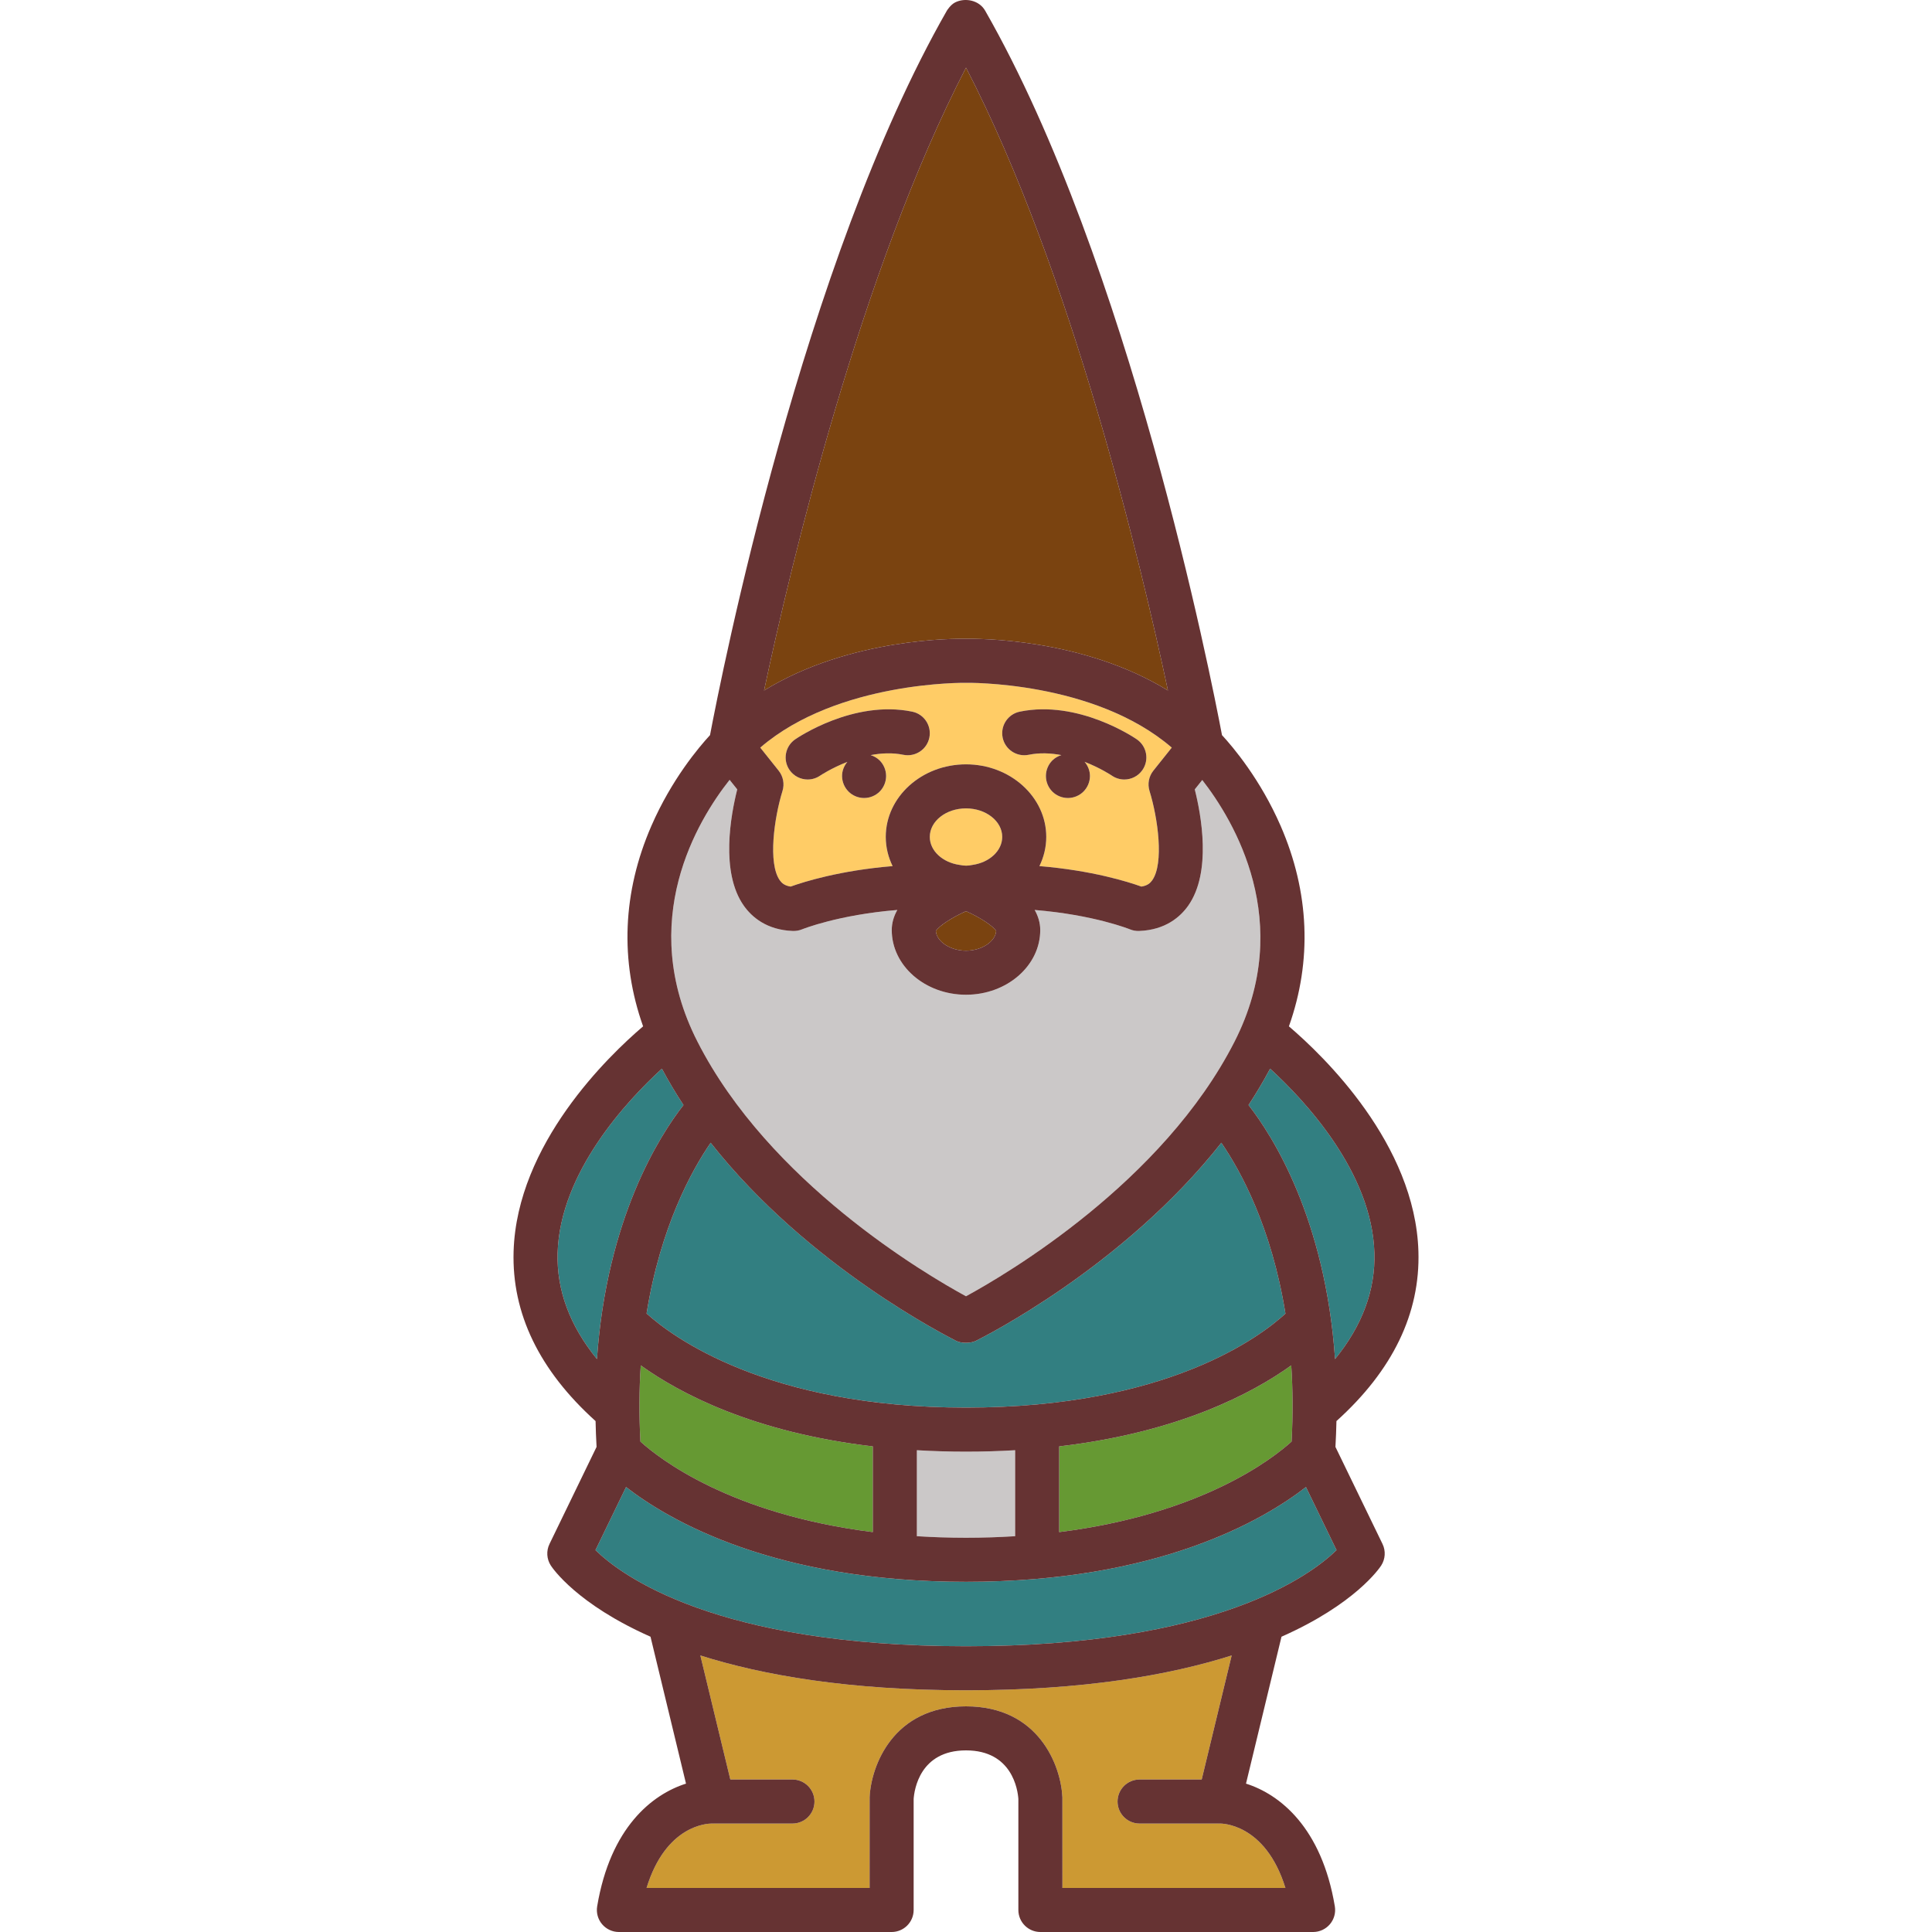 <!DOCTYPE svg PUBLIC "-//W3C//DTD SVG 1.1//EN" "http://www.w3.org/Graphics/SVG/1.1/DTD/svg11.dtd">
<!-- Uploaded to: SVG Repo, www.svgrepo.com, Transformed by: SVG Repo Mixer Tools -->
<svg height="64px" width="64px" version="1.1" id="Capa_1" xmlns="http://www.w3.org/2000/svg" xmlns:xlink="http://www.w3.org/1999/xlink" viewBox="0 0 438.64 438.64" xml:space="preserve" fill="#000000">
<g id="SVGRepo_bgCarrier" stroke-width="0"/>
<g id="SVGRepo_tracerCarrier" stroke-linecap="round" stroke-linejoin="round" stroke="#CCCCCC" stroke-width="0.877"/>
<g id="SVGRepo_iconCarrier"> <g> <path style="fill:#7a4310;" d="M212.474,211.39c0.188,2.398,3.307,4.455,6.847,4.455c3.542,0,6.661-2.057,6.848-4.455 c-0.641-1.138-3.689-3.119-6.843-4.518C216.168,208.279,213.112,210.263,212.474,211.39z"/> <path style="fill:#cbc8c8;" d="M219.321,294.304c9.195-5,44.705-25.862,60.982-57.835c13.803-27.113-0.191-50.209-7.342-59.378 l-1.701,2.131c1.441,5.709,3.893,18.801-1.5,26.421c-1.766,2.492-5.131,5.508-11.145,5.725c-0.723,0.027-1.439-0.105-2.103-0.382 c-0.098-0.041-8.192-3.294-21.6-4.388c0.785,1.385,1.264,2.905,1.264,4.564c0,8.097-7.561,14.684-16.856,14.684 c-9.294,0-16.855-6.587-16.855-14.684c0-1.659,0.479-3.18,1.264-4.564c-13.407,1.094-21.504,4.349-21.611,4.393 c-0.659,0.27-1.378,0.399-2.091,0.377c-6.015-0.217-9.38-3.232-11.144-5.725c-5.394-7.62-2.943-20.712-1.501-26.421l-1.73-2.167 c-7.219,9.112-21.257,32.023-7.312,59.414C174.616,268.441,210.126,289.304,219.321,294.304z"/> <path style="fill:#FFCC66;" d="M219.321,183.535c-4.533,0-8.221,2.903-8.221,6.473c0,3.164,2.902,5.8,6.72,6.357 c1.351,0.246,1.821,0.221,3.007-0.001c3.815-0.559,6.715-3.193,6.715-6.357C227.542,186.438,223.854,183.535,219.321,183.535z"/> <path style="fill:#7a4310;" d="M219.329,145.038c2.33-0.049,26.355-0.24,45.84,11.727c-6.018-28.281-21.88-95.186-45.847-141.401 c-23.967,46.216-39.83,113.12-45.848,141.401C193.006,144.77,217.093,144.985,219.329,145.038z"/> <path style="fill:#327f81;" d="M221.53,304.44c-1.131,0.565-3.318,0.58-4.417,0c-1.584-0.836-33.476-16.723-55.764-44.988 c-4.308,6.275-11.38,19.058-14.55,38.765c5.627,5.104,27.121,21.364,72.523,21.364c45.773,0,66.985-16.226,72.528-21.336 c-3.168-19.726-10.246-32.52-14.555-38.795C255.007,287.718,223.133,303.64,221.53,304.44z"/> <path style="fill:#FFCC66;" d="M177.655,179.59c-1.894,6.104-3.335,16.435-0.607,20.278c0.419,0.592,1.042,1.2,2.451,1.423 c2.968-1.069,11.154-3.655,23.158-4.649c-0.994-2.031-1.556-4.273-1.556-6.634c0-9.083,8.174-16.473,18.221-16.473 c10.047,0,18.221,7.39,18.221,16.473c0,2.359-0.562,4.601-1.555,6.632c12.005,0.994,20.189,3.582,23.156,4.651 c1.41-0.223,2.033-0.831,2.451-1.423c2.729-3.844,1.287-14.175-0.607-20.283c-0.492-1.582-0.168-3.311,0.865-4.605l4.184-5.242 c-17.686-15.238-46.673-14.709-46.721-14.71c-0.044,0.001-29.09-0.471-46.709,14.71l4.184,5.242 C177.826,176.277,178.15,178.005,177.655,179.59z M231.533,161.572c13.299-2.737,26.042,5.921,26.578,6.291 c2.273,1.57,2.842,4.684,1.273,6.956c-0.971,1.404-2.531,2.158-4.119,2.158c-0.976,0-1.962-0.284-2.826-0.879 c-0.083-0.056-2.579-1.726-6.189-3.134c0.76,0.896,1.212,2.032,1.212,3.216c0,1.319-0.54,2.609-1.47,3.54 c-0.93,0.93-2.22,1.46-3.53,1.46c-1.32,0-2.609-0.53-3.54-1.46c-0.93-0.931-1.46-2.221-1.46-3.54c0-1.311,0.53-2.601,1.46-3.53 c0.571-0.571,1.285-0.973,2.052-1.215c-2.382-0.449-4.923-0.583-7.422-0.068c-2.705,0.549-5.349-1.185-5.906-3.889 C227.088,164.774,228.828,162.13,231.533,161.572z M180.532,167.863c0.536-0.369,13.277-9.027,26.578-6.291 c2.705,0.558,4.445,3.202,3.888,5.906c-0.557,2.706-3.202,4.436-5.906,3.889c-2.489-0.515-5.028-0.379-7.411,0.071 c0.762,0.243,1.472,0.644,2.041,1.212c0.93,0.93,1.46,2.21,1.46,3.53c0,1.319-0.53,2.609-1.46,3.54c-0.93,0.93-2.22,1.46-3.54,1.46 c-1.31,0-2.6-0.53-3.53-1.46c-0.93-0.931-1.47-2.221-1.47-3.54c0-1.179,0.449-2.311,1.202-3.204 c-3.619,1.412-6.119,3.081-6.168,3.114c-0.867,0.6-1.857,0.887-2.837,0.887c-1.587,0-3.148-0.753-4.118-2.158 C177.691,172.548,178.26,169.433,180.532,167.863z"/> <path style="fill:#327f81;" d="M219.322,359.134c-43.508,0-67.383-13.914-77.184-21.516l-6.943,14.32 c5.772,5.665,27.228,21.824,84.126,21.824c56.821,0,78.34-16.163,84.126-21.826l-6.943-14.318 C286.704,345.22,262.831,359.134,219.322,359.134z"/> <path style="fill:#327f81;" d="M312.042,284.455c-0.536-18.297-15.75-34.565-23.675-41.825c-1.514,2.844-3.158,5.597-4.901,8.26 c5.401,6.916,17.418,25.672,19.645,57.675C309.284,300.982,312.29,292.907,312.042,284.455z"/> <path style="fill:#669933;" d="M293.241,327.292c0.332-6.172,0.28-11.94-0.075-17.297c-8.803,6.323-25.511,15.207-52.687,18.389 v19.462C272.886,343.77,289.008,331.13,293.241,327.292z"/> <path style="fill:#CC9933;" d="M258.725,414.016c-2.762,0-5-2.238-5-5c0-2.762,2.238-5,5-5h14.107l6.803-28.163 c-14.123,4.476-33.643,7.909-60.314,7.909c-26.671,0-46.191-3.434-60.315-7.909l6.804,28.163h14.107c2.761,0,5,2.238,5,5 c0,2.762-2.239,5-5,5c0,0-18.2-0.002-18.248-0.004c-1.109-0.004-10.496,0.359-14.876,14.631h50.641c0,0,0.002-20.522,0.005-20.599 c0.329-7.138,5.325-20.636,21.882-20.636c16.559,0,21.554,13.498,21.882,20.636c0.003,0.076,0.005,20.599,0.005,20.599h50.634 c-4.603-14.871-14.756-14.618-14.869-14.631C276.926,414.014,258.725,414.016,258.725,414.016z"/> <path style="fill:#327f81;" d="M155.178,250.889c-1.744-2.663-3.387-5.415-4.901-8.259c-7.921,7.256-23.139,23.522-23.675,41.824 c-0.248,8.452,2.758,16.527,8.931,24.108C137.758,276.548,149.782,257.795,155.178,250.889z"/> <path style="fill:#669933;" d="M145.401,327.291c4.231,3.837,20.351,16.479,52.763,20.555v-19.462 c-27.17-3.18-43.881-12.064-52.687-18.389C145.122,315.352,145.07,321.119,145.401,327.291z"/> <path style="fill:#cbc8c8;" d="M208.164,329.256v19.523c3.558,0.223,7.263,0.354,11.158,0.354c3.895,0,7.6-0.132,11.157-0.354 v-19.523c-3.566,0.208-7.276,0.325-11.158,0.325C215.44,329.581,211.73,329.464,208.164,329.256z"/> <path style="fill:#663333;" d="M183.378,176.977c0.98,0,1.97-0.287,2.837-0.887c0.048-0.033,2.548-1.702,6.168-3.114 c-0.753,0.894-1.202,2.025-1.202,3.204c0,1.319,0.54,2.609,1.47,3.54c0.93,0.93,2.22,1.46,3.53,1.46c1.32,0,2.61-0.53,3.54-1.46 c0.93-0.931,1.46-2.221,1.46-3.54c0-1.32-0.53-2.601-1.46-3.53c-0.569-0.568-1.279-0.969-2.041-1.212 c2.383-0.45,4.922-0.586,7.411-0.071c2.704,0.548,5.349-1.183,5.906-3.889c0.558-2.704-1.183-5.349-3.888-5.906 c-13.301-2.736-26.042,5.922-26.578,6.291c-2.272,1.57-2.841,4.685-1.272,6.956C180.23,176.224,181.791,176.977,183.378,176.977z"/> <path style="fill:#663333;" d="M233.551,171.367c2.499-0.515,5.04-0.381,7.422,0.068c-0.767,0.242-1.48,0.644-2.052,1.215 c-0.93,0.93-1.46,2.22-1.46,3.53c0,1.319,0.53,2.609,1.46,3.54c0.931,0.93,2.22,1.46,3.54,1.46c1.311,0,2.601-0.53,3.53-1.46 c0.93-0.931,1.47-2.221,1.47-3.54c0-1.184-0.452-2.32-1.212-3.216c3.61,1.408,6.106,3.078,6.189,3.134 c0.864,0.595,1.851,0.879,2.826,0.879c1.588,0,3.148-0.754,4.119-2.158c1.569-2.272,1-5.386-1.273-6.956 c-0.536-0.37-13.279-9.028-26.578-6.291c-2.705,0.558-4.445,3.202-3.889,5.906C228.202,170.182,230.846,171.916,233.551,171.367z"/> <path style="fill:#663333;" d="M322.037,284.119c-0.738-24.395-21.536-44.387-29.403-51.097 c5.283-14.864,4.683-30.441-1.883-45.521c-4.587-10.537-10.771-17.85-13.311-20.599c-2.53-13.39-21.09-107.353-53.778-164.489 c-1.37-2.396-4.582-2.995-6.823-1.857c-1.052,0.534-1.857,1.857-1.857,1.857c-32.687,57.135-51.247,151.092-53.779,164.487 c-2.538,2.747-8.723,10.061-13.312,20.6c-6.565,15.079-7.164,30.657-1.882,45.521c-7.865,6.708-28.664,26.698-29.403,51.097 c-0.427,14.068,5.845,27.018,18.612,38.524c0.043,1.92,0.109,3.863,0.225,5.861l-10.686,22.038 c-0.764,1.575-0.648,3.435,0.304,4.902c0.403,0.622,5.939,8.762,22.629,16.155l8.059,33.356 c-7.656,2.418-17.181,9.938-20.169,27.863c-0.242,1.45,0.167,2.933,1.117,4.054c0.95,1.122,2.345,1.769,3.815,1.769h61.921 c2.761,0,5-2.238,5-5v-25.21c0.149-2.082,1.407-11.024,11.888-11.024c10.524,0,11.747,9.017,11.887,11.015v25.22 c0,2.762,2.238,5,5,5h61.921c1.47,0,2.865-0.646,3.815-1.769c0.95-1.121,1.358-2.603,1.116-4.054 c-2.988-17.926-12.513-25.445-20.169-27.863l8.059-33.356c16.691-7.394,22.228-15.533,22.631-16.155 c0.952-1.468,1.067-3.327,0.304-4.902l-10.687-22.038c0.116-1.998,0.184-3.944,0.228-5.864 C316.192,311.136,322.463,298.187,322.037,284.119z M219.322,15.363c23.967,46.216,39.829,113.12,45.847,141.401 c-19.485-11.967-43.51-11.775-45.84-11.727c-2.236-0.053-26.323-0.268-45.854,11.727 C179.493,128.483,195.355,61.579,219.322,15.363z M219.315,155.027c0.048,0.001,29.035-0.528,46.721,14.71l-4.184,5.242 c-1.033,1.295-1.357,3.023-0.865,4.605c1.895,6.108,3.336,16.439,0.607,20.283c-0.418,0.592-1.041,1.2-2.451,1.423 c-2.967-1.069-11.151-3.657-23.156-4.651c0.993-2.031,1.555-4.272,1.555-6.632c0-9.083-8.174-16.473-18.221-16.473 c-10.047,0-18.221,7.39-18.221,16.473c0,2.36,0.562,4.603,1.556,6.634c-12.004,0.994-20.19,3.58-23.158,4.649 c-1.409-0.223-2.032-0.831-2.451-1.423c-2.728-3.844-1.286-14.175,0.607-20.278c0.495-1.585,0.171-3.312-0.865-4.61l-4.184-5.242 C190.225,154.556,219.271,155.028,219.315,155.027z M220.827,196.364c-1.186,0.222-1.657,0.247-3.007,0.001 c-3.818-0.558-6.72-3.193-6.72-6.357c0-3.569,3.688-6.473,8.221-6.473c4.534,0,8.221,2.903,8.221,6.473 C227.542,193.171,224.643,195.806,220.827,196.364z M226.169,211.39c-0.188,2.398-3.307,4.455-6.848,4.455 c-3.54,0-6.659-2.057-6.847-4.455c0.638-1.128,3.694-3.111,6.852-4.518C222.479,208.271,225.528,210.253,226.169,211.39z M165.651,177.055l1.73,2.167c-1.442,5.709-3.893,18.801,1.501,26.421c1.764,2.492,5.129,5.508,11.144,5.725 c0.713,0.022,1.433-0.107,2.091-0.377c0.107-0.044,8.205-3.299,21.611-4.393c-0.785,1.385-1.264,2.905-1.264,4.564 c0,8.097,7.562,14.684,16.855,14.684c9.295,0,16.856-6.587,16.856-14.684c0-1.659-0.478-3.18-1.264-4.564 c13.407,1.094,21.502,4.347,21.6,4.388c0.664,0.277,1.381,0.409,2.103,0.382c6.014-0.217,9.379-3.232,11.145-5.725 c5.393-7.62,2.941-20.712,1.5-26.421l1.701-2.131c7.15,9.169,21.145,32.265,7.342,59.378 c-16.277,31.973-51.787,52.835-60.982,57.835c-9.195-5-44.706-25.862-60.982-57.835 C144.394,209.078,158.432,186.167,165.651,177.055z M219.321,319.581c-45.402,0-66.896-16.26-72.523-21.364 c3.17-19.707,10.243-32.49,14.55-38.765c22.288,28.266,54.18,44.152,55.764,44.988c1.099,0.58,3.286,0.565,4.417,0 c1.602-0.8,33.476-16.723,55.765-44.99c4.309,6.275,11.387,19.069,14.555,38.795C286.307,303.355,265.095,319.581,219.321,319.581z M293.166,309.995c0.355,5.357,0.407,11.125,0.075,17.297c-4.233,3.838-20.355,16.478-52.762,20.554v-19.462 C267.655,325.202,284.363,316.318,293.166,309.995z M230.479,329.256v19.523c-3.558,0.223-7.262,0.354-11.157,0.354 c-3.896,0-7.6-0.132-11.158-0.354v-19.523c3.566,0.208,7.276,0.325,11.157,0.325C223.203,329.581,226.913,329.464,230.479,329.256z M198.164,328.384v19.462c-32.412-4.075-48.532-16.718-52.763-20.555c-0.331-6.172-0.279-11.939,0.077-17.296 C154.283,316.32,170.994,325.204,198.164,328.384z M126.601,284.455c0.537-18.302,15.754-34.568,23.675-41.824 c1.514,2.844,3.158,5.596,4.901,8.259c-5.396,6.905-17.419,25.658-19.645,57.674C129.359,300.982,126.353,292.907,126.601,284.455z M291.843,428.643h-50.634c0,0-0.002-20.522-0.005-20.599c-0.328-7.138-5.323-20.636-21.882-20.636 c-16.558,0-21.554,13.498-21.882,20.636c-0.003,0.076-0.005,20.599-0.005,20.599h-50.641c4.38-14.271,13.768-14.635,14.876-14.631 c0.048,0.002,18.248,0.004,18.248,0.004c2.761,0,5-2.238,5-5c0-2.762-2.239-5-5-5h-14.107l-6.804-28.163 c14.124,4.476,33.643,7.909,60.315,7.909c26.672,0,46.191-3.434,60.314-7.909l-6.803,28.163h-14.107c-2.762,0-5,2.238-5,5 c0,2.762,2.238,5,5,5c0,0,18.2-0.002,18.248-0.004C277.087,414.025,287.239,413.772,291.843,428.643z M303.447,351.936 c-5.786,5.663-27.305,21.826-84.126,21.826c-56.898,0-78.354-16.159-84.126-21.824l6.943-14.32 c9.801,7.602,33.675,21.516,77.184,21.516c43.509,0,67.382-13.914,77.182-21.516L303.447,351.936z M303.11,308.564 c-2.227-32.003-14.243-50.759-19.645-57.675c1.743-2.663,3.388-5.416,4.901-8.26c7.925,7.26,23.139,23.528,23.675,41.825 C312.29,292.907,309.284,300.982,303.11,308.564z"/> </g> </g>
</svg>